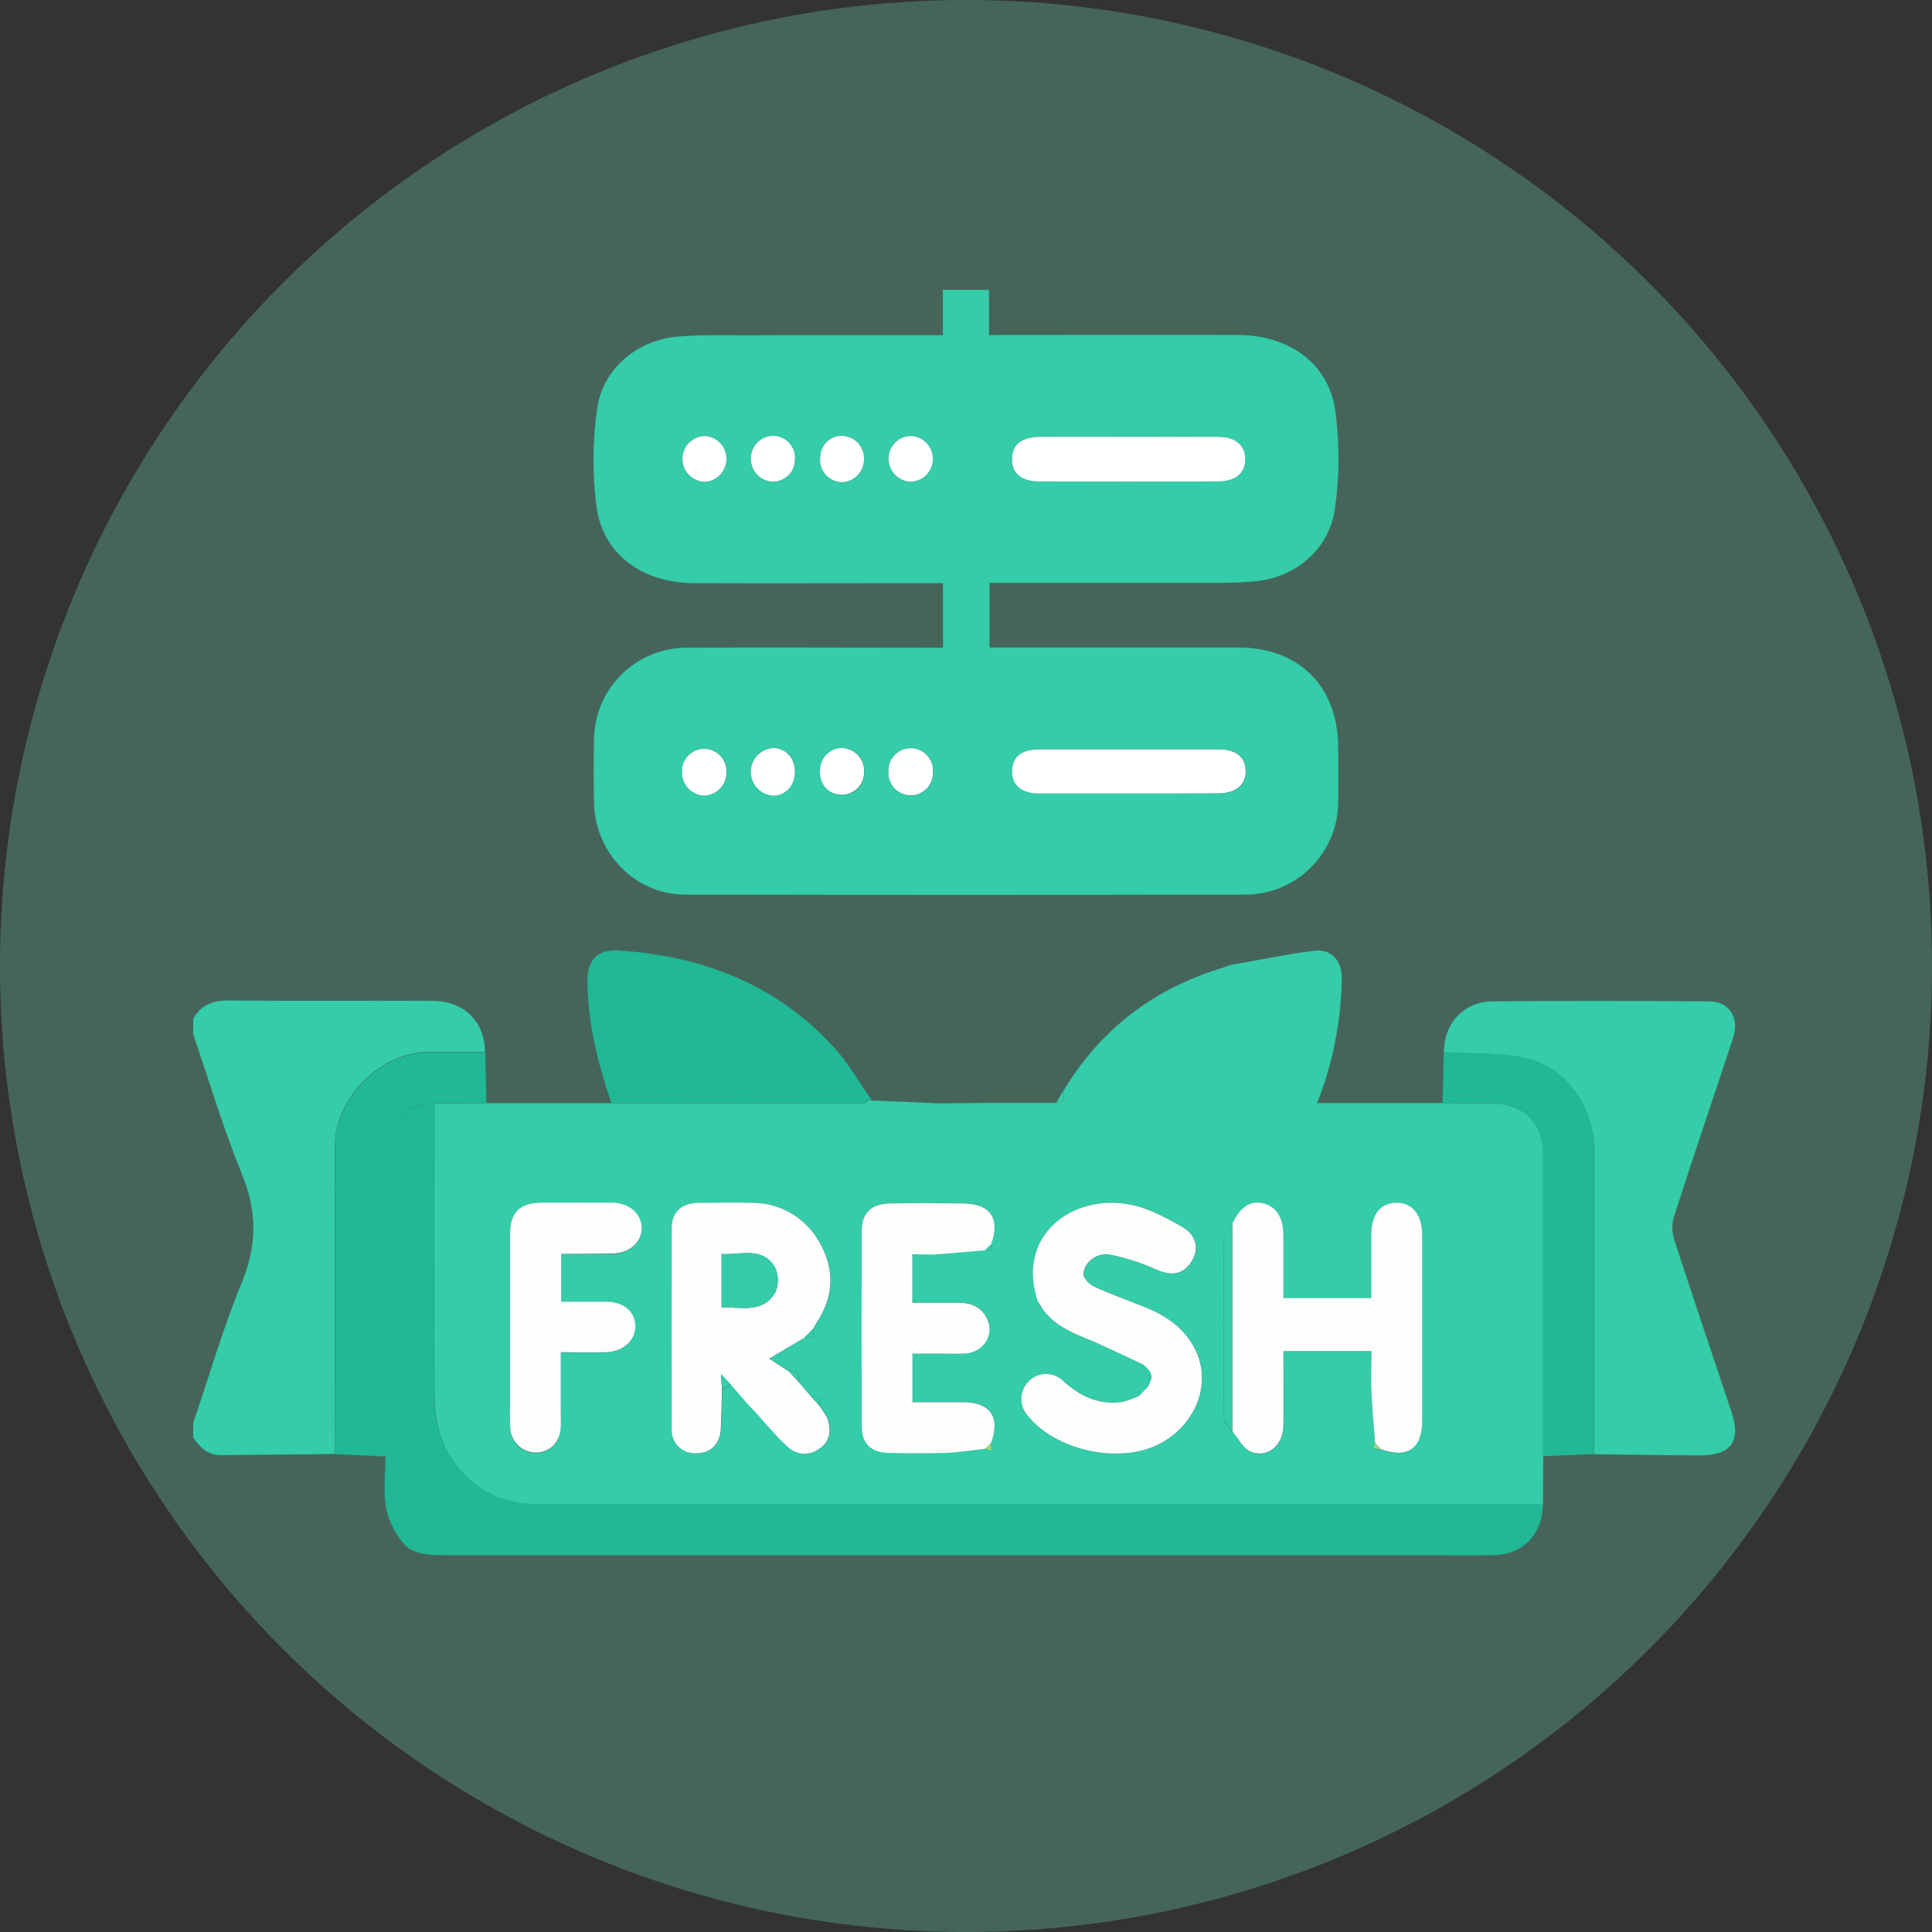 <?xml version="1.0" encoding="UTF-8"?>
<svg xmlns="http://www.w3.org/2000/svg" width="20" height="20" viewBox="0 0 20 20" fill="none">
  <rect x="0" y="0" width="20" height="20" fill="#333333" stroke="none"/>
  <circle opacity="0.15" cx="10" cy="10" r="10" fill="#71D4B3"></circle>
  <circle cx="10" cy="10" r="10" fill="#71D4B3" fill-opacity="0.2"></circle>
  <g clip-path="url(#clip0_6484_70662)">
    <path d="M3.468 15.052L2.287 15.064C2.153 15.064 2.069 14.985 2 14.882V14.727C2.167 14.243 2.309 13.749 2.503 13.277C2.663 12.89 2.662 12.538 2.503 12.152C2.31 11.68 2.165 11.188 1.999 10.704V10.546C2.08 10.406 2.198 10.356 2.361 10.357C3.066 10.364 3.771 10.357 4.476 10.361C4.803 10.361 5.018 10.575 5.021 10.889C4.829 10.889 4.637 10.889 4.445 10.889C3.948 10.889 3.469 11.356 3.467 11.855C3.463 12.921 3.467 13.986 3.468 15.052Z" fill="#34CCA9"></path>
    <path d="M10.25 11.417H10.937C11.042 11.42 11.009 11.344 11.012 11.287C11.398 10.647 11.954 10.229 12.667 10.015L12.731 9.991C13.023 9.94 13.31 9.879 13.602 9.842C13.782 9.82 13.892 9.943 13.89 10.13C13.884 10.571 13.797 11.008 13.635 11.419H14.935C15.106 11.419 15.278 11.42 15.449 11.422C15.77 11.422 15.975 11.624 15.975 11.944C15.975 12.988 15.975 14.032 15.975 15.076C15.975 15.243 15.975 15.406 15.973 15.571H15.786C12.373 15.571 8.959 15.571 5.546 15.571C5.385 15.574 5.225 15.539 5.081 15.467C4.937 15.396 4.812 15.29 4.717 15.16C4.55 14.942 4.499 14.693 4.498 14.432C4.493 13.43 4.496 12.427 4.498 11.425L5.035 11.42H6.33L8.955 11.422L8.987 11.392H9.023L9.719 11.422L10.25 11.417ZM10.2 12.941L10.272 12.955C10.268 12.931 10.263 12.907 10.259 12.883C10.359 12.613 10.253 12.457 9.967 12.456C9.717 12.456 9.467 12.452 9.217 12.456C9.022 12.459 8.923 12.553 8.922 12.74C8.92 13.415 8.92 14.091 8.922 14.766C8.922 14.942 9.018 15.034 9.193 15.038C9.396 15.042 9.599 15.044 9.801 15.038C9.934 15.034 10.067 15.012 10.2 14.997L10.272 15.012L10.258 14.94C10.359 14.669 10.252 14.514 9.967 14.512C9.797 14.512 9.628 14.512 9.446 14.512V14.011H9.724C9.812 14.011 9.901 14.014 9.989 14.011C10.176 14.001 10.295 13.825 10.223 13.659C10.169 13.539 10.068 13.484 9.935 13.486C9.776 13.488 9.617 13.486 9.446 13.486V12.982C9.536 12.982 9.623 12.986 9.709 12.982C9.87 12.97 10.034 12.954 10.198 12.941H10.2ZM11.83 14.124C11.852 14.193 11.872 14.262 11.894 14.332C11.894 14.336 11.894 14.34 11.893 14.344C11.892 14.348 11.889 14.352 11.887 14.354C11.856 14.386 11.826 14.418 11.796 14.45C11.737 14.479 11.675 14.501 11.611 14.516C11.373 14.545 11.178 14.453 11.005 14.293C10.957 14.248 10.893 14.223 10.828 14.224C10.762 14.225 10.699 14.251 10.653 14.298C10.608 14.342 10.581 14.401 10.576 14.463C10.572 14.526 10.59 14.588 10.627 14.639C10.912 15.018 11.599 15.167 12.017 14.941C12.392 14.738 12.549 14.31 12.372 13.964C12.264 13.756 12.084 13.627 11.872 13.54C11.689 13.465 11.503 13.399 11.324 13.317C11.276 13.295 11.219 13.232 11.217 13.185C11.22 13.155 11.23 13.127 11.245 13.101C11.261 13.075 11.281 13.052 11.306 13.035C11.355 12.996 11.417 12.979 11.479 12.985C11.639 13.017 11.796 13.066 11.945 13.131C12.112 13.211 12.234 13.207 12.328 13.073C12.421 12.94 12.399 12.794 12.238 12.701C12.072 12.603 11.888 12.507 11.701 12.47C11.105 12.355 10.515 12.789 10.746 13.475L10.718 13.522L10.789 13.544C10.9 13.705 11.066 13.784 11.241 13.856C11.439 13.937 11.633 14.034 11.828 14.124H11.83ZM8.33 13.846L8.425 13.84L8.419 13.757C8.432 13.734 8.443 13.711 8.457 13.689C8.628 13.432 8.645 13.159 8.502 12.892C8.437 12.761 8.336 12.65 8.212 12.573C8.087 12.495 7.943 12.454 7.797 12.453C7.61 12.447 7.422 12.45 7.235 12.453C7.058 12.456 6.959 12.547 6.958 12.719C6.955 13.41 6.955 14.101 6.958 14.792C6.956 14.825 6.961 14.86 6.973 14.891C6.985 14.923 7.003 14.952 7.027 14.976C7.051 15 7.08 15.019 7.112 15.03C7.144 15.042 7.178 15.047 7.212 15.044C7.362 15.044 7.458 14.95 7.465 14.79C7.472 14.656 7.474 14.521 7.477 14.386L7.567 14.331L7.742 14.534L7.837 14.634C7.882 14.685 7.926 14.736 7.97 14.786C7.901 14.906 8.002 14.874 8.057 14.883C8.09 14.915 8.124 14.947 8.158 14.978C8.199 15.018 8.252 15.043 8.309 15.049C8.367 15.054 8.424 15.04 8.472 15.008C8.585 14.941 8.61 14.829 8.578 14.711C8.563 14.654 8.518 14.605 8.486 14.552C8.499 14.479 8.472 14.44 8.393 14.449L8.268 14.304C8.282 14.229 8.255 14.19 8.175 14.2L7.966 14.066L8.33 13.846ZM12.759 14.821C12.82 14.892 12.868 14.995 12.946 15.029C13.118 15.104 13.284 14.969 13.288 14.767C13.293 14.509 13.288 14.252 13.288 13.99H14.197C14.197 14.141 14.192 14.282 14.197 14.419C14.205 14.594 14.222 14.768 14.235 14.942L14.212 14.989L14.295 15.006C14.57 15.101 14.721 14.999 14.721 14.714C14.721 14.072 14.721 13.429 14.721 12.785C14.721 12.579 14.617 12.452 14.454 12.454C14.291 12.456 14.195 12.577 14.194 12.79C14.194 13.004 14.194 13.223 14.194 13.442H13.286C13.286 13.218 13.286 13.007 13.286 12.794C13.286 12.605 13.212 12.491 13.073 12.459C12.941 12.429 12.838 12.498 12.757 12.672C12.727 12.725 12.671 12.778 12.67 12.832C12.665 13.45 12.665 14.068 12.67 14.686C12.671 14.73 12.726 14.775 12.756 14.821H12.759ZM5.81 12.981C5.997 12.981 6.168 12.981 6.338 12.981C6.509 12.981 6.643 12.867 6.642 12.718C6.642 12.569 6.514 12.457 6.335 12.455C6.097 12.453 5.858 12.455 5.62 12.455C5.381 12.455 5.279 12.552 5.278 12.794C5.278 13.381 5.278 13.967 5.278 14.554C5.275 14.637 5.276 14.721 5.282 14.804C5.29 14.872 5.323 14.934 5.375 14.978C5.426 15.023 5.493 15.045 5.561 15.042C5.697 15.033 5.795 14.933 5.804 14.786C5.808 14.724 5.804 14.661 5.804 14.6V14.001C5.979 14.001 6.129 14.006 6.279 14.001C6.457 13.994 6.582 13.874 6.576 13.725C6.571 13.575 6.451 13.479 6.275 13.477C6.122 13.477 5.968 13.477 5.81 13.477L5.81 12.981Z" fill="#34CCA9"></path>
    <path d="M4.496 11.422C4.496 12.424 4.492 13.427 4.496 14.43C4.496 14.69 4.547 14.939 4.715 15.157C4.81 15.288 4.934 15.393 5.079 15.465C5.223 15.536 5.383 15.572 5.544 15.568C8.957 15.57 12.37 15.57 15.784 15.568H15.971C15.973 15.875 15.769 16.093 15.464 16.099C15.214 16.103 14.964 16.099 14.714 16.099C11.342 16.099 7.97 16.099 4.598 16.099C4.438 16.099 4.271 16.096 4.167 15.966C4.081 15.86 4.021 15.734 3.995 15.6C3.967 15.428 3.99 15.248 3.991 15.072C3.991 14.02 3.991 12.968 3.991 11.916C3.996 11.634 4.208 11.426 4.496 11.422Z" fill="#20B895"></path>
    <path d="M14.947 10.892C14.947 10.596 15.152 10.369 15.447 10.366C16.195 10.359 16.943 10.361 17.691 10.366C17.903 10.366 18.01 10.536 17.941 10.745C17.738 11.361 17.529 11.974 17.33 12.591C17.306 12.668 17.306 12.75 17.33 12.828C17.525 13.429 17.728 14.028 17.928 14.628C18.025 14.917 17.915 15.067 17.607 15.066C17.238 15.066 16.87 15.058 16.502 15.054C16.502 14.005 16.502 12.955 16.502 11.905C16.502 11.485 16.228 11.063 15.822 10.962C15.542 10.892 15.24 10.912 14.947 10.892Z" fill="#34CCA9"></path>
    <path d="M8.954 11.421L6.329 11.419C6.188 11.005 6.082 10.585 6.082 10.145C6.082 9.934 6.191 9.825 6.401 9.839C7.272 9.896 8.041 10.19 8.638 10.848C8.786 11.011 8.896 11.208 9.024 11.389H8.987L8.954 11.421Z" fill="#20B895"></path>
    <path d="M4.496 11.422C4.204 11.425 3.996 11.633 3.996 11.922C3.996 12.973 3.996 14.025 3.996 15.077L3.469 15.054C3.469 13.988 3.464 12.923 3.469 11.858C3.471 11.358 3.95 10.894 4.447 10.893C4.639 10.893 4.832 10.893 5.024 10.893L5.035 11.418L4.496 11.422Z" fill="#20B895"></path>
    <path d="M14.947 10.891C15.238 10.911 15.543 10.891 15.822 10.96C16.227 11.062 16.501 11.483 16.501 11.903C16.501 12.953 16.501 14.003 16.501 15.052L15.974 15.074C15.974 14.03 15.974 12.986 15.974 11.942C15.974 11.623 15.77 11.421 15.448 11.42C15.277 11.42 15.105 11.419 14.934 11.417L14.947 10.891Z" fill="#20B895"></path>
    <path d="M11.01 11.285C11.008 11.342 11.04 11.419 10.935 11.416L11.01 11.285Z" fill="#34CCA9"></path>
    <path d="M12.729 9.99L12.665 10.014L12.729 9.99Z" fill="#98DA7C"></path>
    <path d="M12.757 12.668C12.838 12.495 12.941 12.426 13.073 12.456C13.212 12.488 13.285 12.602 13.286 12.791C13.286 13.004 13.286 13.215 13.286 13.438H14.195C14.195 13.22 14.195 13.004 14.195 12.787C14.195 12.571 14.289 12.454 14.454 12.451C14.62 12.448 14.722 12.576 14.722 12.782C14.722 13.425 14.722 14.068 14.722 14.711C14.722 14.997 14.571 15.1 14.296 15.003L14.235 14.939C14.222 14.765 14.204 14.591 14.197 14.416C14.19 14.277 14.197 14.138 14.197 13.987H13.286C13.286 14.249 13.29 14.506 13.286 14.764C13.282 14.966 13.116 15.101 12.944 15.026C12.866 14.992 12.819 14.89 12.757 14.818C12.757 14.102 12.757 13.386 12.757 12.668Z" fill="#FCFDFC"></path>
    <path d="M8.264 14.303L8.389 14.448L8.482 14.552C8.514 14.604 8.559 14.653 8.574 14.71C8.607 14.829 8.582 14.94 8.468 15.007C8.42 15.039 8.363 15.053 8.306 15.048C8.248 15.042 8.195 15.017 8.154 14.977C8.12 14.946 8.087 14.914 8.053 14.882L7.966 14.785C7.922 14.735 7.878 14.684 7.834 14.634L7.738 14.533L7.563 14.331L7.463 14.226L7.474 14.385C7.47 14.52 7.468 14.655 7.462 14.79C7.454 14.949 7.359 15.044 7.208 15.044C7.174 15.046 7.14 15.041 7.108 15.03C7.077 15.018 7.048 14.999 7.023 14.975C6.999 14.951 6.981 14.922 6.969 14.89C6.957 14.859 6.952 14.825 6.954 14.791C6.952 14.1 6.952 13.409 6.954 12.718C6.954 12.546 7.054 12.455 7.232 12.452C7.419 12.45 7.607 12.447 7.793 12.452C7.94 12.453 8.084 12.494 8.209 12.572C8.334 12.65 8.435 12.761 8.5 12.892C8.643 13.159 8.625 13.434 8.455 13.689C8.441 13.711 8.429 13.734 8.417 13.757L8.328 13.847L7.962 14.065L8.17 14.2L8.264 14.303ZM7.47 13.533C7.682 13.533 7.903 13.594 8.027 13.377C8.046 13.334 8.054 13.288 8.052 13.241C8.05 13.194 8.038 13.149 8.016 13.107C7.881 12.903 7.667 12.993 7.47 12.982V13.533Z" fill="#FDFEFD"></path>
    <path d="M10.744 13.475C10.513 12.789 11.103 12.354 11.699 12.47C11.886 12.506 12.068 12.603 12.236 12.7C12.397 12.793 12.417 12.941 12.325 13.073C12.234 13.204 12.111 13.21 11.943 13.13C11.794 13.065 11.638 13.016 11.478 12.985C11.415 12.978 11.353 12.996 11.304 13.034C11.279 13.052 11.259 13.074 11.243 13.1C11.228 13.126 11.219 13.155 11.215 13.185C11.215 13.231 11.274 13.295 11.322 13.317C11.501 13.4 11.687 13.465 11.87 13.539C12.082 13.626 12.263 13.755 12.37 13.964C12.547 14.31 12.39 14.737 12.015 14.941C11.598 15.167 10.911 15.017 10.626 14.638C10.588 14.588 10.569 14.525 10.574 14.463C10.579 14.4 10.606 14.341 10.651 14.297C10.697 14.251 10.76 14.224 10.826 14.223C10.891 14.223 10.955 14.247 11.003 14.292C11.175 14.452 11.371 14.545 11.609 14.515C11.673 14.5 11.735 14.478 11.794 14.449C11.824 14.418 11.854 14.386 11.885 14.354C11.887 14.351 11.89 14.348 11.891 14.344C11.892 14.34 11.892 14.336 11.892 14.332C11.953 14.238 11.898 14.179 11.828 14.123C11.633 14.033 11.439 13.936 11.239 13.854C11.064 13.783 10.898 13.703 10.787 13.542L10.744 13.475Z" fill="#FDFDFC"></path>
    <path d="M10.198 14.998C10.066 15.013 9.933 15.034 9.8 15.04C9.597 15.047 9.394 15.045 9.192 15.04C9.017 15.036 8.921 14.943 8.921 14.768C8.918 14.092 8.918 13.417 8.921 12.742C8.921 12.555 9.02 12.46 9.216 12.458C9.466 12.453 9.716 12.455 9.966 12.458C10.253 12.458 10.359 12.615 10.259 12.885L10.2 12.943C10.036 12.956 9.873 12.972 9.708 12.984C9.622 12.99 9.535 12.984 9.445 12.984V13.487C9.616 13.487 9.775 13.487 9.934 13.487C10.067 13.487 10.169 13.54 10.222 13.661C10.295 13.827 10.175 14.002 9.988 14.012C9.9 14.017 9.812 14.012 9.723 14.012H9.446V14.515C9.628 14.515 9.797 14.515 9.966 14.515C10.253 14.515 10.359 14.672 10.258 14.942L10.198 14.998Z" fill="#FDFEFC"></path>
    <path d="M5.81 12.98V13.475C5.969 13.475 6.123 13.475 6.276 13.475C6.454 13.477 6.572 13.575 6.577 13.722C6.583 13.869 6.458 13.991 6.28 13.998C6.13 14.004 5.98 13.998 5.805 13.998V14.595C5.805 14.657 5.808 14.72 5.805 14.781C5.795 14.928 5.698 15.028 5.562 15.037C5.494 15.04 5.427 15.018 5.375 14.973C5.324 14.929 5.291 14.867 5.283 14.799C5.277 14.716 5.276 14.633 5.279 14.549C5.279 13.962 5.279 13.376 5.279 12.79C5.279 12.547 5.377 12.451 5.62 12.45C5.864 12.45 6.098 12.448 6.336 12.45C6.515 12.452 6.643 12.565 6.643 12.713C6.643 12.861 6.515 12.975 6.339 12.976C6.163 12.978 5.998 12.98 5.81 12.98Z" fill="#FCFDFC"></path>
    <path d="M12.757 12.668C12.757 13.385 12.757 14.102 12.757 14.82C12.727 14.774 12.673 14.729 12.671 14.683C12.666 14.065 12.666 13.446 12.671 12.828C12.671 12.774 12.727 12.721 12.757 12.668Z" fill="#34CCA9"></path>
    <path d="M11.828 14.123C11.898 14.178 11.953 14.236 11.892 14.331C11.871 14.261 11.85 14.192 11.828 14.123Z" fill="#34CCA9"></path>
    <path d="M7.475 14.384C7.472 14.346 7.47 14.309 7.464 14.225L7.564 14.33L7.475 14.384Z" fill="#34CCA9"></path>
    <path d="M8.327 13.845L8.417 13.754L8.423 13.837L8.327 13.845Z" fill="#34CCA9"></path>
    <path d="M7.967 14.785L8.054 14.882C8 14.873 7.898 14.905 7.967 14.785Z" fill="#34CCA9"></path>
    <path d="M10.198 12.94L10.257 12.883C10.261 12.907 10.265 12.931 10.27 12.954L10.198 12.94Z" fill="#34CCA9"></path>
    <path d="M10.198 14.998L10.257 14.941C10.261 14.965 10.265 14.989 10.27 15.014L10.198 14.998Z" fill="#98DA7C"></path>
    <path d="M8.265 14.303L8.171 14.199C8.25 14.189 8.278 14.228 8.265 14.303Z" fill="#34CCA9"></path>
    <path d="M11.885 14.354C11.854 14.385 11.824 14.417 11.794 14.449C11.824 14.417 11.854 14.385 11.885 14.354Z" fill="#98DA7C"></path>
    <path d="M8.483 14.55L8.39 14.447C8.47 14.438 8.496 14.476 8.483 14.55Z" fill="#34CCA9"></path>
    <path d="M7.739 14.533L7.835 14.634L7.739 14.533Z" fill="#98DA7C"></path>
    <path d="M10.744 13.475L10.786 13.543L10.715 13.522L10.744 13.475Z" fill="#34CCA9"></path>
    <path d="M14.235 14.941L14.296 15.005L14.212 14.989L14.235 14.941Z" fill="#98DA7C"></path>
    <path d="M8.954 11.421L8.986 11.391L8.954 11.421Z" fill="#98DA7C"></path>
    <path d="M7.47 13.532V12.98C7.667 12.993 7.881 12.903 8.016 13.105C8.038 13.146 8.051 13.192 8.053 13.239C8.055 13.285 8.046 13.332 8.027 13.375C7.903 13.593 7.683 13.534 7.47 13.532Z" fill="#34CCA9"></path>
    <path d="M9.761 3.47V2.8H9.603C8.79 2.8 7.978 2.8 7.166 2.8C6.558 2.8 6.149 2.39 6.146 1.781C6.146 1.585 6.144 1.39 6.146 1.194C6.148 0.943 6.249 0.702 6.427 0.524C6.605 0.346 6.846 0.244 7.098 0.242C9.033 0.237 10.969 0.237 12.904 0.242C13.427 0.242 13.841 0.672 13.851 1.197C13.855 1.411 13.855 1.627 13.851 1.843C13.849 2.097 13.747 2.34 13.567 2.519C13.387 2.698 13.144 2.798 12.89 2.798C12.063 2.802 11.235 2.798 10.408 2.798H10.238V3.468H10.41C11.213 3.468 12.014 3.465 12.817 3.468C13.348 3.47 13.754 3.763 13.823 4.252C13.868 4.589 13.867 4.931 13.819 5.268C13.761 5.685 13.41 5.981 12.992 6.018C12.753 6.04 12.51 6.033 12.27 6.034C11.599 6.034 10.928 6.034 10.243 6.034V6.703H10.397C11.205 6.703 12.012 6.703 12.819 6.703C13.448 6.703 13.851 7.105 13.853 7.738C13.853 7.928 13.855 8.119 13.853 8.31C13.85 8.561 13.749 8.801 13.571 8.979C13.394 9.157 13.153 9.258 12.902 9.261C10.966 9.265 9.031 9.265 7.095 9.261C6.573 9.261 6.158 8.829 6.149 8.306C6.145 8.09 6.145 7.874 6.149 7.659C6.151 7.405 6.253 7.162 6.433 6.983C6.613 6.805 6.856 6.705 7.11 6.705C7.938 6.7 8.765 6.705 9.592 6.705H9.762V6.037H9.591C8.787 6.037 7.986 6.04 7.184 6.037C6.653 6.034 6.245 5.741 6.176 5.253C6.131 4.915 6.133 4.573 6.181 4.236C6.238 3.82 6.59 3.524 7.008 3.485C7.242 3.464 7.479 3.471 7.714 3.471C8.389 3.468 9.066 3.47 9.761 3.47ZM11.684 4.521C11.379 4.521 11.073 4.521 10.767 4.521C10.576 4.521 10.477 4.602 10.476 4.751C10.476 4.9 10.575 4.984 10.763 4.984C11.375 4.986 11.987 4.986 12.599 4.984C12.788 4.984 12.889 4.901 12.89 4.755C12.891 4.609 12.79 4.523 12.602 4.522C12.296 4.52 11.99 4.521 11.684 4.521ZM11.681 1.748C11.991 1.748 12.301 1.748 12.612 1.748C12.799 1.748 12.898 1.665 12.893 1.516C12.89 1.374 12.792 1.294 12.612 1.294C11.991 1.294 11.37 1.294 10.75 1.294C10.574 1.294 10.475 1.378 10.474 1.52C10.473 1.663 10.57 1.747 10.747 1.748C11.06 1.749 11.37 1.748 11.681 1.748V1.748ZM11.681 8.213C11.991 8.213 12.301 8.213 12.612 8.213C12.799 8.213 12.899 8.13 12.897 7.981C12.894 7.833 12.798 7.757 12.617 7.757C11.995 7.757 11.375 7.757 10.754 7.757C10.574 7.757 10.478 7.838 10.477 7.981C10.475 8.124 10.576 8.211 10.763 8.212C11.068 8.214 11.374 8.213 11.679 8.213H11.681ZM8.231 7.987C8.231 7.845 8.133 7.742 8.003 7.743C7.94 7.748 7.882 7.776 7.84 7.823C7.797 7.869 7.774 7.929 7.774 7.992C7.775 8.054 7.799 8.114 7.842 8.16C7.885 8.205 7.944 8.233 8.006 8.236C8.134 8.235 8.23 8.129 8.229 7.987H8.231ZM7.293 8.235C7.355 8.233 7.415 8.206 7.458 8.16C7.501 8.114 7.524 8.053 7.522 7.99C7.523 7.959 7.518 7.928 7.507 7.899C7.496 7.87 7.479 7.844 7.458 7.821C7.436 7.799 7.411 7.781 7.382 7.769C7.354 7.757 7.323 7.751 7.292 7.751C7.261 7.751 7.23 7.757 7.202 7.769C7.173 7.781 7.147 7.799 7.126 7.821C7.105 7.844 7.088 7.87 7.077 7.899C7.066 7.928 7.061 7.959 7.062 7.99C7.06 8.053 7.083 8.114 7.126 8.16C7.169 8.206 7.228 8.233 7.291 8.235H7.293ZM9.659 7.994C9.661 7.963 9.657 7.931 9.647 7.902C9.636 7.872 9.62 7.845 9.599 7.822C9.577 7.799 9.551 7.781 9.523 7.768C9.494 7.755 9.463 7.749 9.432 7.748C9.4 7.748 9.369 7.754 9.34 7.766C9.311 7.778 9.285 7.796 9.264 7.819C9.242 7.842 9.225 7.868 9.214 7.898C9.203 7.927 9.198 7.958 9.2 7.99C9.197 8.021 9.202 8.052 9.212 8.082C9.223 8.112 9.239 8.139 9.26 8.162C9.282 8.185 9.307 8.203 9.336 8.216C9.365 8.229 9.396 8.235 9.427 8.236C9.458 8.236 9.49 8.23 9.518 8.218C9.547 8.206 9.574 8.188 9.595 8.165C9.617 8.142 9.634 8.116 9.645 8.086C9.656 8.057 9.661 8.025 9.659 7.994V7.994ZM8.72 7.745C8.589 7.743 8.491 7.847 8.491 7.989C8.492 8.13 8.579 8.222 8.707 8.23C8.738 8.231 8.77 8.226 8.799 8.215C8.829 8.204 8.855 8.186 8.878 8.165C8.9 8.143 8.918 8.116 8.93 8.087C8.942 8.058 8.948 8.027 8.948 7.995C8.95 7.964 8.946 7.932 8.935 7.902C8.925 7.872 8.908 7.844 8.887 7.82C8.865 7.797 8.839 7.778 8.81 7.765C8.781 7.752 8.75 7.745 8.718 7.744L8.72 7.745ZM7.298 4.988C7.329 4.986 7.359 4.978 7.387 4.964C7.415 4.951 7.44 4.931 7.461 4.908C7.481 4.885 7.497 4.857 7.507 4.828C7.517 4.798 7.521 4.767 7.519 4.736C7.516 4.676 7.49 4.619 7.446 4.577C7.402 4.536 7.344 4.513 7.283 4.514C7.223 4.519 7.166 4.547 7.125 4.592C7.085 4.638 7.063 4.697 7.065 4.758C7.067 4.819 7.092 4.877 7.135 4.92C7.179 4.963 7.237 4.987 7.298 4.988V4.988ZM8.229 4.756C8.231 4.725 8.227 4.694 8.217 4.665C8.206 4.635 8.19 4.608 8.169 4.585C8.147 4.562 8.122 4.544 8.093 4.531C8.064 4.519 8.034 4.513 8.002 4.512C7.941 4.513 7.883 4.538 7.841 4.581C7.798 4.624 7.774 4.682 7.774 4.743C7.773 4.774 7.778 4.806 7.788 4.835C7.799 4.864 7.816 4.891 7.837 4.914C7.858 4.937 7.884 4.955 7.913 4.968C7.941 4.981 7.972 4.988 8.003 4.989C8.064 4.988 8.122 4.963 8.164 4.919C8.206 4.876 8.23 4.817 8.229 4.756V4.756ZM8.721 4.992C8.752 4.991 8.783 4.983 8.811 4.97C8.839 4.956 8.864 4.937 8.885 4.914C8.906 4.891 8.922 4.864 8.932 4.834C8.942 4.805 8.947 4.774 8.945 4.742C8.944 4.711 8.938 4.681 8.926 4.652C8.913 4.624 8.895 4.598 8.873 4.576C8.85 4.555 8.824 4.538 8.795 4.527C8.766 4.517 8.735 4.512 8.704 4.513C8.573 4.52 8.484 4.628 8.491 4.769C8.493 4.829 8.517 4.886 8.56 4.928C8.603 4.97 8.661 4.993 8.721 4.992ZM9.421 4.988C9.483 4.987 9.542 4.963 9.586 4.92C9.63 4.877 9.655 4.819 9.657 4.757C9.659 4.696 9.637 4.636 9.595 4.591C9.553 4.545 9.496 4.518 9.434 4.514C9.374 4.514 9.316 4.536 9.272 4.578C9.228 4.619 9.202 4.676 9.2 4.736C9.198 4.767 9.202 4.798 9.212 4.828C9.222 4.857 9.238 4.885 9.258 4.908C9.279 4.931 9.304 4.95 9.332 4.964C9.36 4.978 9.39 4.986 9.421 4.988V4.988ZM9.657 1.528C9.658 1.482 9.645 1.438 9.621 1.399C9.596 1.361 9.561 1.331 9.519 1.313C9.477 1.295 9.431 1.289 9.386 1.297C9.341 1.306 9.3 1.327 9.267 1.359C9.235 1.39 9.212 1.431 9.203 1.476C9.194 1.52 9.198 1.566 9.215 1.609C9.231 1.651 9.261 1.687 9.298 1.713C9.336 1.738 9.38 1.752 9.426 1.753C9.486 1.753 9.544 1.73 9.588 1.688C9.631 1.646 9.656 1.588 9.657 1.528V1.528ZM7.521 1.528C7.522 1.483 7.509 1.438 7.485 1.4C7.46 1.361 7.425 1.331 7.383 1.313C7.341 1.295 7.295 1.29 7.251 1.298C7.206 1.306 7.165 1.327 7.132 1.359C7.099 1.391 7.077 1.431 7.068 1.476C7.058 1.52 7.062 1.566 7.079 1.609C7.096 1.651 7.125 1.687 7.163 1.712C7.2 1.738 7.245 1.752 7.29 1.752C7.32 1.753 7.35 1.748 7.378 1.737C7.406 1.726 7.431 1.71 7.453 1.689C7.474 1.668 7.491 1.643 7.503 1.615C7.515 1.588 7.521 1.558 7.521 1.528ZM8.71 1.284C8.576 1.288 8.485 1.391 8.492 1.533C8.492 1.563 8.498 1.593 8.51 1.62C8.522 1.647 8.539 1.672 8.561 1.693C8.583 1.713 8.608 1.729 8.636 1.739C8.664 1.75 8.694 1.754 8.724 1.752C8.786 1.75 8.845 1.724 8.887 1.679C8.93 1.634 8.953 1.573 8.951 1.511C8.949 1.449 8.923 1.391 8.877 1.348C8.832 1.305 8.772 1.283 8.71 1.284V1.284ZM8.001 1.753C8.061 1.751 8.117 1.727 8.159 1.686C8.201 1.644 8.225 1.588 8.227 1.529C8.229 1.47 8.207 1.412 8.168 1.368C8.129 1.324 8.074 1.297 8.015 1.292C7.954 1.29 7.894 1.313 7.85 1.355C7.806 1.397 7.78 1.455 7.778 1.516C7.776 1.577 7.799 1.636 7.841 1.681C7.883 1.725 7.94 1.751 8.001 1.753Z" fill="#34CCA9"></path>
    <path d="M11.684 4.522C11.99 4.522 12.296 4.522 12.602 4.522C12.79 4.522 12.891 4.608 12.89 4.755C12.889 4.902 12.788 4.984 12.599 4.984C11.986 4.986 11.375 4.986 10.763 4.984C10.573 4.984 10.475 4.9 10.476 4.752C10.477 4.603 10.576 4.523 10.767 4.522C11.073 4.521 11.379 4.522 11.684 4.522Z" fill="white"></path>
    <path d="M11.679 8.214C11.374 8.214 11.068 8.214 10.763 8.214C10.576 8.214 10.475 8.13 10.477 7.983C10.478 7.835 10.575 7.758 10.754 7.758C11.375 7.758 11.996 7.758 12.617 7.758C12.798 7.758 12.892 7.838 12.895 7.98C12.898 8.122 12.797 8.212 12.611 8.212C12.3 8.214 11.99 8.214 11.679 8.214Z" fill="white"></path>
    <path d="M8.229 7.988C8.229 8.13 8.134 8.236 8.005 8.237C7.942 8.233 7.884 8.206 7.841 8.161C7.798 8.115 7.773 8.055 7.773 7.992C7.772 7.93 7.796 7.869 7.838 7.823C7.88 7.777 7.939 7.749 8.001 7.744C8.132 7.743 8.229 7.846 8.229 7.988Z" fill="white"></path>
    <path d="M7.291 8.236C7.228 8.234 7.168 8.207 7.125 8.161C7.082 8.115 7.059 8.054 7.061 7.991C7.059 7.96 7.064 7.93 7.075 7.901C7.086 7.872 7.103 7.845 7.124 7.823C7.146 7.8 7.171 7.783 7.2 7.77C7.229 7.758 7.259 7.752 7.29 7.752C7.321 7.752 7.352 7.758 7.38 7.77C7.409 7.783 7.435 7.8 7.456 7.823C7.478 7.845 7.494 7.872 7.505 7.901C7.516 7.93 7.521 7.96 7.52 7.991C7.522 8.054 7.499 8.115 7.456 8.161C7.413 8.207 7.353 8.233 7.291 8.236V8.236Z" fill="white"></path>
    <path d="M9.658 7.992C9.659 8.023 9.654 8.055 9.643 8.084C9.632 8.113 9.616 8.14 9.594 8.163C9.572 8.185 9.546 8.203 9.517 8.216C9.488 8.228 9.457 8.234 9.426 8.233C9.394 8.233 9.363 8.226 9.335 8.214C9.306 8.201 9.28 8.183 9.259 8.16C9.237 8.137 9.221 8.109 9.211 8.08C9.2 8.05 9.196 8.019 9.198 7.988C9.197 7.956 9.201 7.925 9.212 7.896C9.223 7.866 9.24 7.839 9.262 7.817C9.284 7.794 9.31 7.776 9.339 7.764C9.368 7.752 9.399 7.746 9.43 7.746C9.462 7.746 9.493 7.753 9.521 7.766C9.55 7.779 9.576 7.797 9.597 7.82C9.618 7.843 9.635 7.87 9.645 7.9C9.656 7.929 9.66 7.961 9.658 7.992V7.992Z" fill="white"></path>
    <path d="M8.718 7.744C8.749 7.745 8.78 7.753 8.809 7.766C8.837 7.779 8.863 7.798 8.884 7.821C8.905 7.844 8.921 7.871 8.932 7.901C8.942 7.93 8.947 7.962 8.945 7.993C8.945 8.024 8.939 8.056 8.927 8.085C8.915 8.114 8.897 8.14 8.875 8.162C8.852 8.184 8.825 8.201 8.796 8.212C8.767 8.224 8.735 8.229 8.704 8.227C8.575 8.221 8.488 8.124 8.488 7.986C8.488 7.848 8.587 7.742 8.718 7.744Z" fill="white"></path>
    <path d="M7.298 4.988C7.237 4.987 7.179 4.962 7.135 4.919C7.092 4.877 7.067 4.819 7.065 4.758C7.063 4.697 7.085 4.637 7.125 4.592C7.166 4.547 7.222 4.519 7.283 4.514C7.344 4.513 7.402 4.536 7.446 4.577C7.49 4.618 7.516 4.675 7.519 4.736C7.521 4.767 7.517 4.798 7.507 4.827C7.497 4.857 7.481 4.884 7.461 4.908C7.44 4.931 7.415 4.95 7.387 4.964C7.359 4.978 7.329 4.986 7.298 4.988V4.988Z" fill="white"></path>
    <path d="M8.229 4.756C8.229 4.816 8.206 4.875 8.164 4.918C8.121 4.961 8.064 4.986 8.003 4.987C7.972 4.986 7.941 4.979 7.912 4.966C7.884 4.954 7.858 4.935 7.837 4.912C7.816 4.89 7.799 4.863 7.788 4.833C7.777 4.804 7.773 4.773 7.774 4.742C7.774 4.681 7.798 4.623 7.841 4.58C7.884 4.537 7.942 4.512 8.002 4.512C8.033 4.512 8.064 4.518 8.093 4.531C8.122 4.543 8.147 4.561 8.169 4.584C8.19 4.607 8.206 4.634 8.217 4.664C8.227 4.693 8.231 4.725 8.229 4.756V4.756Z" fill="white"></path>
    <path d="M8.721 4.991C8.661 4.992 8.603 4.969 8.56 4.927C8.516 4.885 8.491 4.828 8.49 4.768C8.483 4.627 8.571 4.519 8.702 4.512C8.733 4.511 8.764 4.516 8.793 4.527C8.823 4.537 8.849 4.554 8.872 4.576C8.894 4.597 8.912 4.623 8.924 4.651C8.937 4.68 8.943 4.71 8.944 4.741C8.945 4.772 8.941 4.804 8.931 4.833C8.921 4.862 8.905 4.889 8.884 4.913C8.864 4.936 8.839 4.955 8.811 4.968C8.783 4.982 8.752 4.99 8.721 4.991V4.991Z" fill="white"></path>
    <path d="M9.421 4.987C9.39 4.985 9.36 4.977 9.332 4.963C9.304 4.949 9.279 4.93 9.258 4.907C9.238 4.884 9.222 4.857 9.212 4.827C9.202 4.798 9.197 4.767 9.199 4.736C9.202 4.675 9.228 4.618 9.272 4.577C9.316 4.535 9.374 4.513 9.434 4.514C9.496 4.517 9.553 4.545 9.595 4.59C9.636 4.635 9.659 4.695 9.657 4.757C9.655 4.818 9.63 4.877 9.586 4.92C9.542 4.963 9.482 4.987 9.421 4.987V4.987Z" fill="white"></path>
  </g>
  <defs>
    <clipPath id="clip0_6484_70662">
      <rect width="16" height="16" fill="white" transform="translate(2 3)"></rect>
    </clipPath>
  </defs>
</svg>
